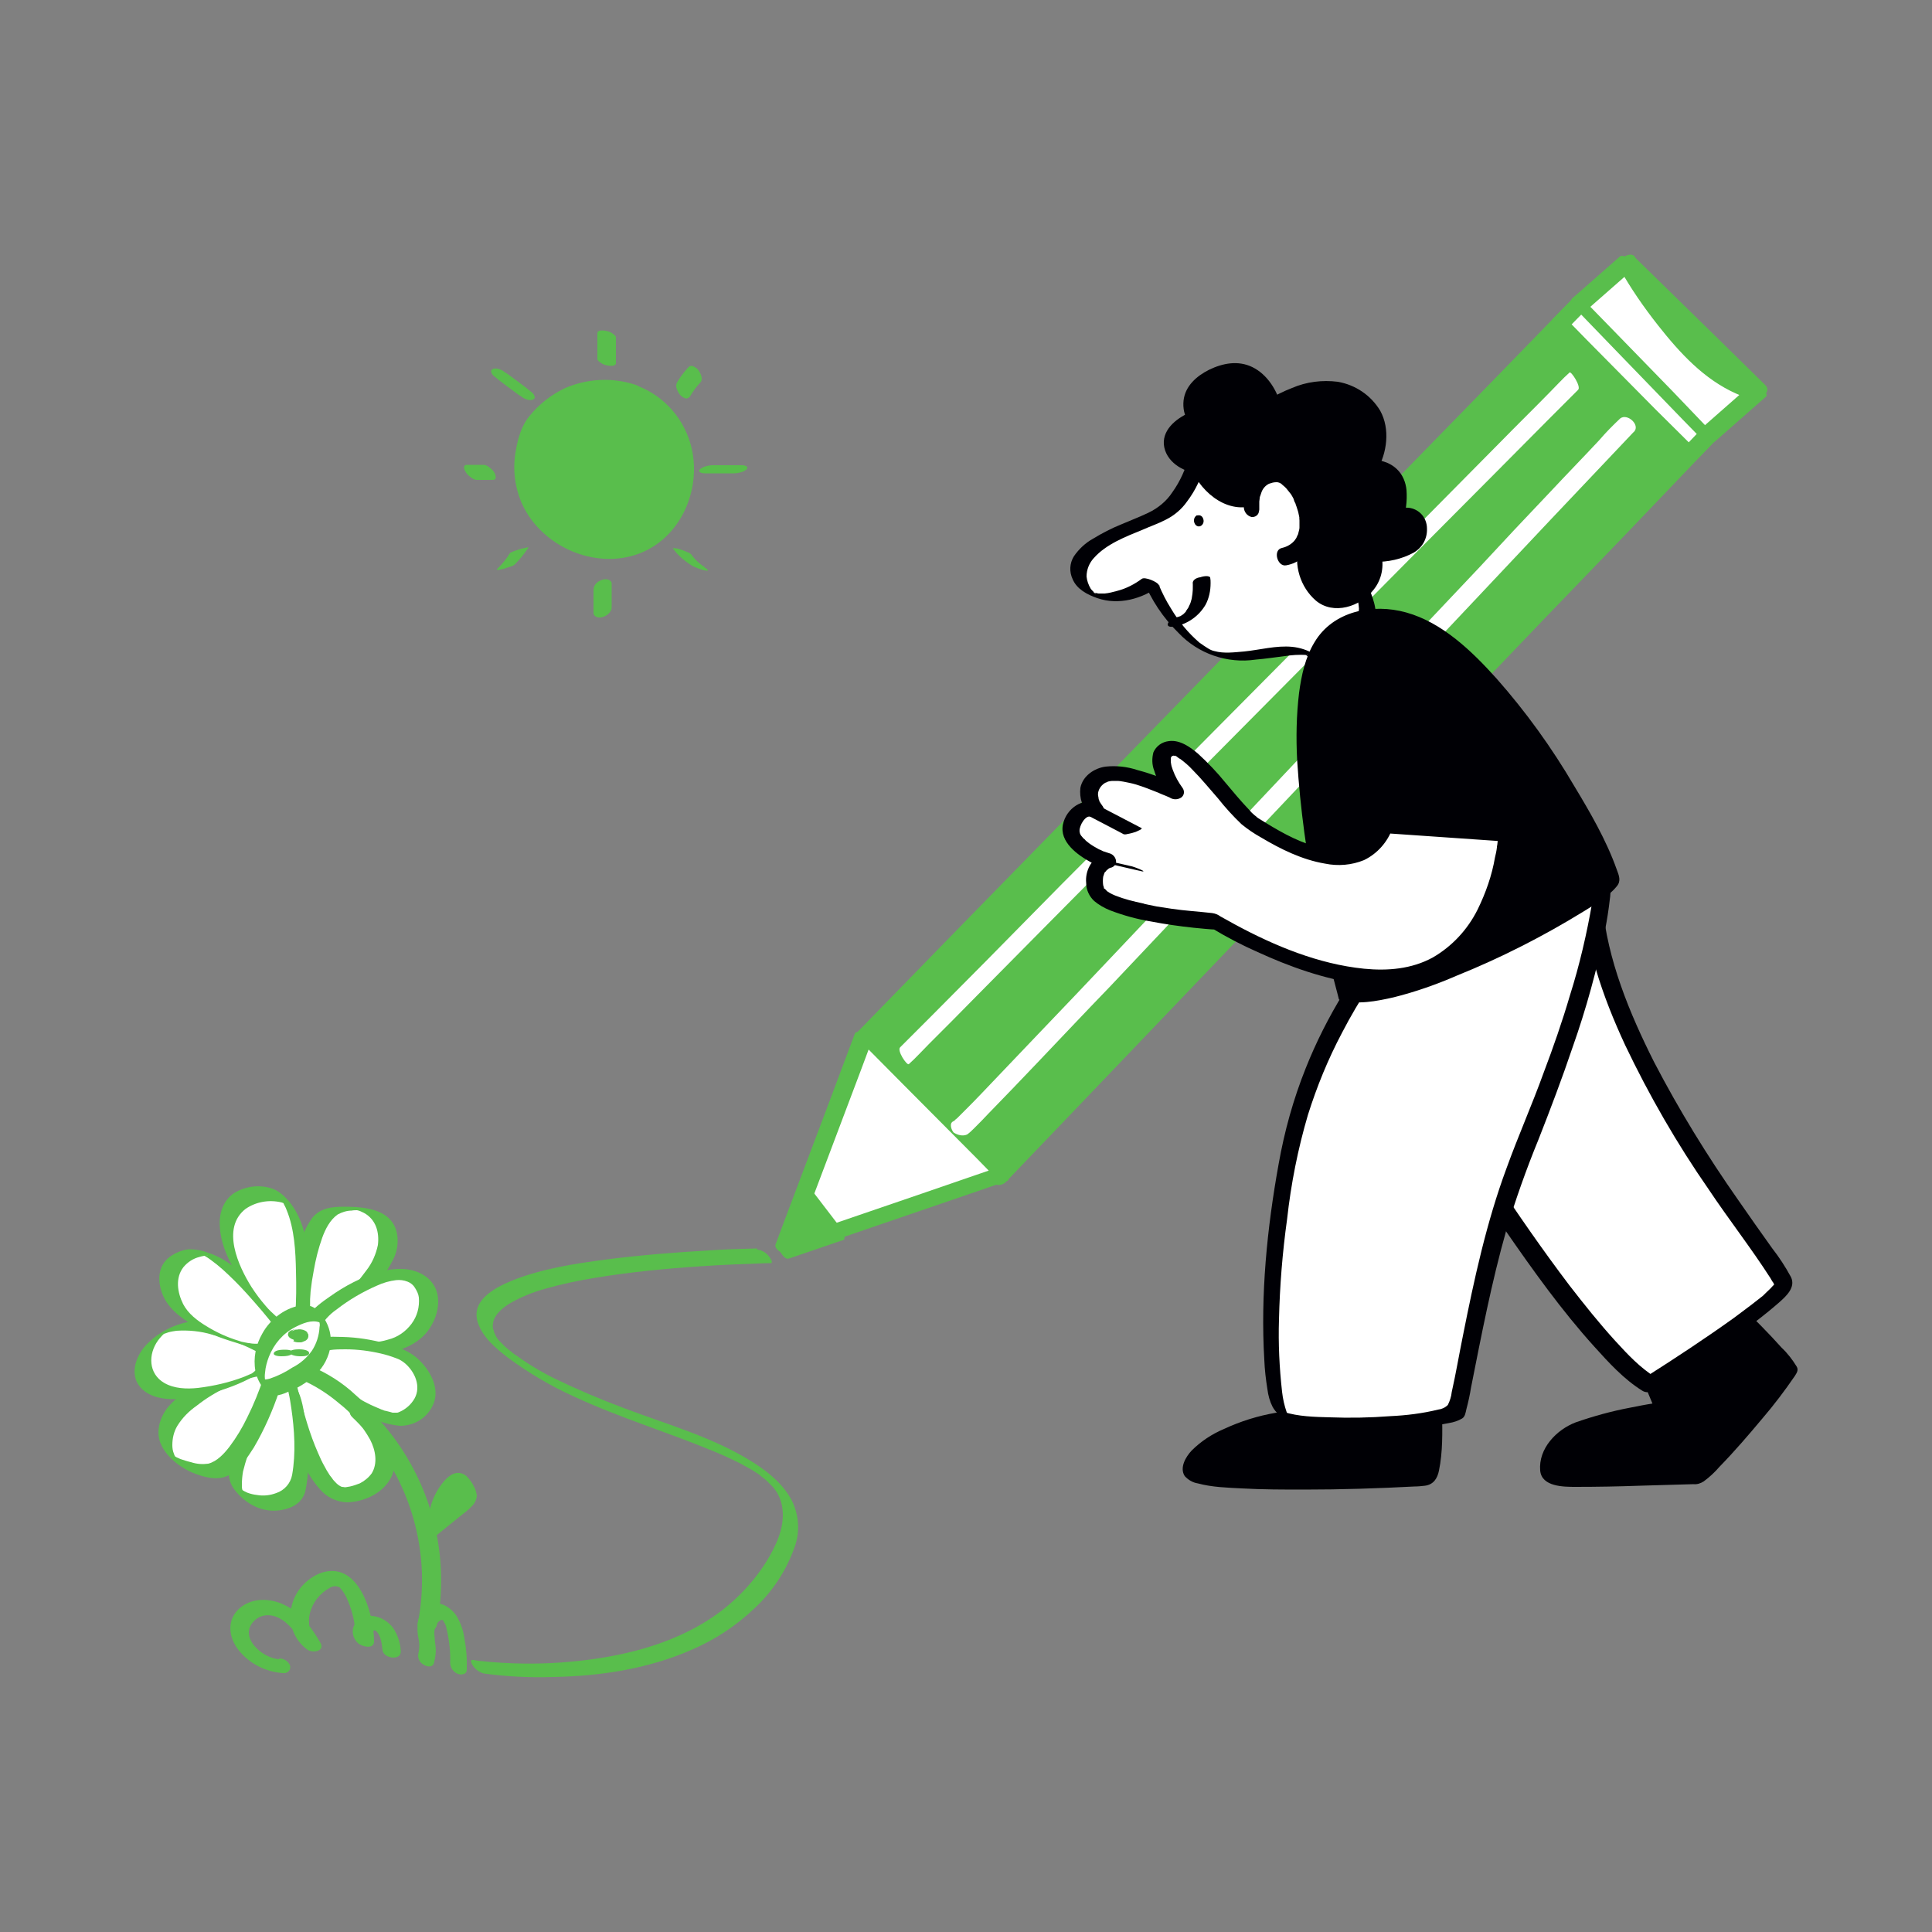 <svg transform="scale(1)" version="1.1" id="U8Sw82r7BZ" xmlns="http://www.w3.org/2000/svg" xmlns:xlink="http://www.w3.org/1999/xlink" x="0px" y="0px" viewBox="0 0 500 500" xml:space="preserve" class="pbimage_pbimage__wrapper__image__0LEis false"><rect x="0" y="0" width="500" height="500" fill="#808080" stroke="none"/><title>Artist</title><style type="text/css"> .st0{fill:#59BE4C;} .st1{fill:#FFFFFF;} .st2{fill:#000005;}
 .st2{fill:#000005;}
 .st1{fill:#FFFFFF;}
 .st0{fill:#59BE4C;}</style><g id="character"><g id="pencil"><polygon class="st0" points="408.9,78.7 223.3,268.9 258.6,304.3 441.8,112.9 		"></polygon><path class="st0" d="M407.2,77.1l-5,5.1l-13.5,13.9l-19.9,20.4l-24.4,25l-26.7,27.4l-26.9,27.6l-25.1,25.7l-21.3,21.8l-15.2,15.6
			c-2.4,2.5-4.8,4.9-7.2,7.4l-0.3,0.3c-0.9,0.8-1,2.1-0.3,3.1c0,0,0.1,0.1,0.1,0.1l11.9,12l19,19.1l4.3,4.4c1,0.9,2.5,0.9,3.5,0
			l4.9-5.1l13.4-14l19.7-20.6l24-25.1l26.3-27.5l26.6-27.9l24.8-25.9L421,138l15-15.7c2.4-2.5,4.8-5,7.1-7.4l0.3-0.3
			c0.9-0.8,1-2.1,0.3-3.1c0,0-0.1-0.1-0.1-0.1l-11.1-11.5l-17.7-18.5l-4.1-4.2c-2-2-5.8,1-3.7,3.2l11.1,11.5l17.8,18.4l4.1,4.2
			l0.1-3.2l-4.9,5.1l-13.4,14L402.2,151l-24,25.1l-26.3,27.5l-26.7,27.8l-24.8,26l-20.9,21.9l-15,15.7c-2.4,2.5-4.9,4.9-7.1,7.5
			c-0.1,0.1-0.2,0.2-0.3,0.3h3.5l-12-12l-19-19.1l-4.4-4.4l-0.1,3.2l5-5.1l13.5-13.9l19.9-20.4l24.4-25l26.7-27.4l26.9-27.6
			l25.1-25.7l21.3-21.8L403,88c2.4-2.5,4.8-4.9,7.2-7.4l0.3-0.3C412.8,78,409.3,75,407.2,77.1z"></path><polygon class="st1" points="421.1,67.9 408.9,78.7 441.8,112.9 455.1,101.3 		"></polygon><path class="st0" d="M419.1,66.5l-12.3,10.8c-0.4,0.3,0.3,1.2,0.5,1.4l11.1,11.5l17.8,18.4l4.1,4.2c0.7,0.7,2.6,2.3,3.6,1.4
			l13.2-11.6c0.5-0.5-0.7-1.6-0.9-1.9l-11.4-11.2l-18.3-17.9l-4.2-4.1c-0.5-0.5-2.1-1.6-2.9-1.2s0.3,1.7,0.7,2l11.4,11.2l18.2,17.9
			l4.2,4.1l-0.9-1.8l-13.2,11.6l3.6,1.4l-11.1-11.5l-17.8-18.4l-4.1-4.2l0.5,1.4l12.3-10.8C424.1,68.6,420.3,65.4,419.1,66.5z"></path><polygon class="st1" points="223.3,268.9 202.8,323.5 258.6,304.3 		"></polygon><path class="st0" d="M221.2,267.6l-6.9,18.4l-11.1,29.4l-2.5,6.7c-0.5,1.4,3,3.1,4.1,2.7l18.9-6.5l30.1-10.3l6.9-2.4
			c0.7-0.2-0.2-1.3-0.5-1.5l-11.9-12l-19-19.1l-4.4-4.4c-0.7-0.7-2.1-1.6-3.1-1.5s-0.4,1.1,0.1,1.6l11.9,12l19,19.1l4.3,4.4
			l-0.5-1.5l-18.9,6.5l-30.1,10.3l-6.9,2.4l4.1,2.7l7-18.5l11.1-29.4l2.5-6.7C226,268.7,221.6,266.5,221.2,267.6z"></path><path class="st1" d="M421.1,68c4.5,7.8,9.8,15,15.9,21.6c9.8,10.5,18.1,11.7,18.1,11.7L421.1,68z"></path><path class="st0" d="M419.1,69.4c2.9,5.2,6.3,10.1,10,14.8c5.6,7.1,11.9,14,20.3,17.7c1.4,0.7,2.9,1.1,4.4,1.4
			c1.8,0.2,4.9-1.9,3-3.7l-11.4-11.2l-18.3-17.9l-4.2-4.1c-0.8-0.8-2.6,0.1-3.2,0.7c-0.8,0.8-1.1,1.9-0.2,2.7l11.4,11.2l18.2,17.9
			l4.2,4.1l3-3.7c-4.3-0.6-8.5-3.4-11.8-6c-4-3.3-7.5-7-10.7-11.1c-2.7-3.3-5.1-6.8-7.4-10.3c-1.1-1.7-2.2-3.5-3.2-5.3
			C422.1,64.6,418,67.3,419.1,69.4z"></path><polygon class="st1" points="404.2,83.5 437.6,117.3 441.8,112.9 408.9,78.7 		"></polygon><path class="st0" d="M402,83.4l11.3,11.4l18,18.2l4.1,4.2c0.6,0.6,1.4,1,2.3,1.1c0.6,0.1,1.7,0.3,2.2-0.1l4.2-4.4
			c0.2-0.2,0.2-0.5,0-0.8c0,0,0,0,0,0L433,101.4L415.1,83l-4.1-4.2c-0.8-0.8-3.5-2-4.5-1l-4.7,4.8c-1,1,3.5,2.8,4.5,1.8l4.7-4.8
			l-4.5-1l11.1,11.5l17.8,18.4l4.1,4.2l0-0.8l-4.2,4.4l4.5,0.9L428.5,106l-18-18.2l-4.1-4.2c-0.9-0.8-2-1.2-3.2-1.2
			C402.7,82.3,401.2,82.6,402,83.4z"></path><polygon class="st0" points="208.6,308 216.9,318.7 202.8,323.5 		"></polygon><path class="st0" d="M208.1,309.1l7.2,9.4l1.1,1.4l-0.8-3.2l-12.3,4.2l-1.8,0.6l2.9,4l5.1-13.6l0.7-1.9c0.4-1-0.4-2.3-1-3
			c-0.3-0.3-1.7-1.7-2-0.8l-5.1,13.6l-0.7,1.9c-0.3,0.9,0.3,2,0.8,2.7s1.2,1.6,2,1.3l12.3-4.2l1.8-0.6c0.4-0.1,0.2-1,0.2-1.3
			c-0.2-0.7-0.5-1.4-1-1.9l-7.2-9.4l-1.1-1.4c-0.3-0.4-1.5-1.6-2-0.8S207.6,308.5,208.1,309.1z"></path></g><path class="st1" d="M235.2,275.4c1.8-1.6,3.4-3.4,5.1-5.1c4.3-4.3,8.5-8.5,12.7-12.8l18.6-18.8c7.5-7.6,15-15.1,22.5-22.7
		l24.6-24.8l24.8-25l23.2-23.4l19.8-19.9l14.3-14.4c2.4-2.4,4.8-4.8,7.2-7.2c0.1-0.1,0.3-0.3,0.4-0.4c0.9-0.8-1.8-4.9-2.2-4.5
		c-1.8,1.6-3.4,3.4-5.1,5.1c-4.2,4.3-8.5,8.5-12.7,12.8c-6.2,6.3-12.4,12.5-18.6,18.8c-7.5,7.6-15,15.1-22.5,22.7l-24.6,24.8
		l-24.8,25L274.6,229l-19.7,20c-4.8,4.8-9.5,9.6-14.3,14.4c-2.4,2.4-4.8,4.8-7.2,7.2c-0.1,0.1-0.3,0.3-0.4,0.4
		C232,271.8,234.7,275.8,235.2,275.4L235.2,275.4z" fill="#FFFFFF"></path><path class="st1" d="M250.3,293.6c0.7-0.5,1.3-1.1,1.9-1.7c1.2-1.2,2.4-2.4,3.6-3.7c4.3-4.4,8.5-8.8,12.7-13.2
		c6.2-6.5,12.3-13,18.5-19.4c7.5-7.9,14.9-15.8,22.4-23.7l24.4-25.8l24.7-26.2l23.1-24.5l19.5-20.7c4.8-5.1,9.6-10.1,14.4-15.2
		c2.4-2.5,4.7-5,7.1-7.5c0.1-0.1,0.2-0.2,0.3-0.3c-0.4,0.4-0.4,0.4-0.2,0.2c2.1-1.7-1.5-5.1-3.4-3.6c-1.9,1.8-3.7,3.6-5.4,5.6
		c-4.2,4.5-8.5,8.9-12.7,13.4c-6.2,6.5-12.3,13-18.4,19.6l-22.4,23.7l-24.4,25.9l-24.7,26.2c-7.7,8.1-15.4,16.3-23.1,24.4
		c-6.5,6.9-13.1,13.8-19.6,20.6c-4.8,5-9.6,10.1-14.4,15.1c-1.5,1.6-3.1,3.2-4.6,4.7c-0.5,0.5-1,1-1.6,1.6s0.4-0.4,0,0l-0.3,0.3
		l-0.5,0.4c-0.1,0.2-0.3,0.3-0.5,0.4c-1.1,0.5-0.5,2.2,0.1,2.9C247.9,293.8,249.2,294.1,250.3,293.6L250.3,293.6z" fill="#FFFFFF"></path><path class="st1" d="M309.9,119c0,0-2.8,11-10.1,14.5s-22.6,8-20.5,15.9s13,5.6,18.6,1.3c0,0,8,19.7,21.8,19.2s18-4.5,22.7,2.9
		c0,0,12.2-8.4,11.5-15.1c-0.3-2.5-7.2-28.9-29-29.2C324.9,128.5,312.9,129,309.9,119z" fill="#FFFFFF"></path><path class="st2" d="M307.7,118.1c-0.9,3.4-2.3,6.5-4.3,9.3c-1.5,2.3-3.7,4.1-6.2,5.3c-2.3,1.1-4.7,2-7,3c-2.5,1-5,2.3-7.3,3.7
		c-2,1.1-3.7,2.7-5,4.6c-1.1,1.8-1.2,4-0.3,5.9c1.1,2.6,3.8,4,6.4,4.9c5.5,1.9,11.6,0.2,16.2-3.2l-4.4-1.6c2.1,5.2,5.2,9.9,9.2,13.8
		c5.1,5.4,12.6,8,20,6.9c2.5-0.2,5-0.6,7.5-0.9c1.9-0.3,3.7-0.4,5.6-0.3c0.1,0,0.6,0,0.2,0.1l0,0c-0.2-0.1-0.3-0.1-0.5-0.2
		c-0.6-0.2,0.1,0.1,0.3,0.2c0.8,0.7,1.5,1.5,2,2.4c0.5,0.6,1.2,1,2,1.2c0.5,0.2,1.8,0.9,2.3,0.5c1.6-1.1,3.2-2.4,4.7-3.7
		c2.6-2.3,5.2-5,6.5-8.3c1.3-3.5-0.5-7.5-1.8-10.7c-2.2-5.6-5.5-10.6-9.7-14.8c-5.6-5.3-12.9-8.4-20.6-8.7c-1.8,0-3.5-0.2-5.2-0.7
		c-0.4-0.1-0.7-0.2-1.1-0.4c-0.6-0.4-1.2-0.8-1.8-1.2c-1.6-1.5-2.7-3.3-3.3-5.4c-0.2-0.7-1.9-1.2-2.6-1.4c-0.2-0.1-2-0.6-1.8-0.1
		c2.2,7,9.8,10.4,16.5,11.1c1.9,0.2,3.7,0.1,5.6,0.4c2.8,0.4,5.5,1.5,7.8,3.3c4.9,3.6,8.4,8.9,10.9,14.3c0.9,2,1.7,4.2,2.4,6.3
		c0.5,1.2,0.7,2.5,0.8,3.8c-0.1,3.7-3.1,7-5.6,9.5c-1.8,1.8-3.7,3.4-5.8,4.8l4.2,1.7c-2.3-3.5-6-5.7-10.1-6.1
		c-4.1-0.4-8.4,0.8-12.4,1.2c-2.5,0.2-5.2,0.6-7.7-0.1c-0.5-0.1-1-0.3-1.5-0.6c-0.8-0.5-1.6-1-2.4-1.6c-2.9-2.5-5.4-5.5-7.4-8.9
		c-1.2-1.9-2.2-3.9-3.1-6c-0.3-0.8-3.6-2.2-4.4-1.6c-1.9,1.4-4,2.5-6.3,3.1c-1.1,0.3-2.2,0.6-3.3,0.7c-0.5,0-1.1,0-1.6,0
		c-0.5-0.1-0.9-0.2-1.4-0.2c0.5-0.3,0.9,0.7,0.4,0.1c-0.3-0.4-0.7-0.7-1-1.1c-0.6-1-1-2.1-1.1-3.2c0-1.8,0.7-3.5,1.9-4.8
		c3.2-3.6,8.2-5.5,12.6-7.3c2-0.9,4.1-1.6,6-2.6c2.2-1.1,4.1-2.7,5.5-4.7c2.2-2.9,3.8-6.3,4.7-9.8
		C312.3,119,307.8,117.6,307.7,118.1z" fill="#000005"></path><path class="st2" d="M355.2,143.4c0,0,11.5,0.1,11.7-6.2s-6.3-3.1-6.3-3.1s4.9-13.9-6.6-13.3c0,0,6.8-11.3-2.6-17.9
		s-22.2,2.5-22.2,2.5s-3-13-13.7-8.6s-6,11.6-6,11.6s-6.9,2.8-6,7.3s6.8,4.9,6.8,4.9s5.3,12.2,14.5,7.9l13.5,13.6
		c-1,4.2,0.3,8.7,3.3,11.8C346.9,159,357.8,151.6,355.2,143.4z" fill="#000005"></path><path class="st2" d="M355.7,145.4c3.5,0.1,7.1-0.7,10.2-2.4c2.2-1.3,3.5-3.6,3.4-6.2c0-2.8-2-5.1-4.8-5.4c-1.8-0.1-3.7,0.2-5.3,1.1
		l3.7,2.6c1-2.7,1.3-5.5,1.1-8.3c-0.2-2-1-4-2.5-5.4c-2.1-2-5-2.6-7.9-2.5l2.7,2.9c2.7-4.5,3.5-10.8,0.9-15.5c-2.4-4-6.4-6.7-11-7.5
		c-4-0.5-8.1,0-11.8,1.6c-2.3,0.9-4.6,2-6.6,3.4l3.8,1.5c-1-4.2-3.6-8.4-7.5-10.3c-3.7-1.8-7.7-1-11.2,0.7c-3.2,1.6-6.2,4.2-6.6,8
		c-0.2,1.9,0.2,3.8,1.2,5.4l1-2.6c-3.5,1.4-7.6,4.3-7.3,8.5c0.4,4.4,4.9,7.2,9,7.5l-2-1.3c2.9,6.7,10.2,12.5,17.7,9.1l-2.8-0.8
		l13.5,13.6l-0.5-2c-1.3,5.2,0.4,10.8,4.4,14.3c4.6,3.9,11.6,1.6,15-2.8c2.1-2.6,2.8-6.2,1.9-9.4c-0.4-1.2-1.5-1.9-2.8-1.9
		c-1,0-1.8,0.8-1.8,1.8c0,0.1,0,0.2,0,0.4c1.2,4-1.4,8.1-5.2,9.5c-0.8,0.3-1.6,0.5-2.5,0.4c-0.6-0.1-1.2-0.3-1.7-0.6
		c-1.8-1.6-2.9-3.8-3.1-6.2c-0.1-0.8-0.1-1.6,0-2.4c0-0.3,0.1-0.7,0.1-1s0.1-0.6,0-0.1c0.3-1.3-0.3-2-1.1-2.8l-7-7l-5.8-5.8
		c-0.7-0.8-1.8-1.1-2.8-0.8c-0.9,0.4-1.8,0.7-2.8,0.8c-0.7,0-1.4,0-2-0.2c-0.7-0.2-1.3-0.5-1.8-1c-0.6-0.4-1.2-0.9-1.6-1.4
		c-0.5-0.6-1-1.1-1.4-1.8c0.2,0.3-0.3-0.4-0.4-0.6s-0.3-0.5-0.5-0.8c-0.3-0.5-0.6-1.1-0.9-1.7c-0.4-0.7-1.2-1.2-2-1.3
		c-0.3,0-0.6-0.1-0.9-0.1c-0.3,0-0.6-0.1-0.8-0.2c0.5,0.1-0.4-0.2-0.6-0.2c-0.6-0.2-1.2-0.5-1.6-1c-0.5-0.5-0.7-1.2-0.8-1.9
		c0-1.4,1.3-2.7,2.4-3.5c0.6-0.4,1.2-0.8,1.9-1.1c0.2-0.1,0.8-0.4,0.2-0.1l0.3-0.1c0.9-0.3,1.4-1.2,1.2-2.2c0-0.1-0.1-0.3-0.2-0.4
		c-0.2-0.3-0.3-0.6-0.4-0.9c-0.2-0.4,0.1,0.4,0,0c0-0.2-0.1-0.3-0.2-0.5s-0.1-0.4-0.1-0.6s0-0.2,0-0.3c-0.1-0.5,0,0.2,0,0
		c-0.1-1,0.1-1.9,0.6-2.8c0.7-1.1,1.7-2.1,2.8-2.8c1.5-1,3.1-1.7,4.9-2c0.5-0.1,1-0.1,1.5,0c0.5,0,1,0.1,1.5,0.4l0.4,0.2
		c0.3,0.2-0.3-0.2,0,0s0.5,0.3,0.7,0.5s0.6,0.5,0.3,0.2c0.3,0.2,0.5,0.5,0.7,0.7c0.6,0.7,1.1,1.4,1.5,2.3c0.2,0.5,0.4,0.9,0.6,1.4
		s-0.1-0.2,0.1,0.3c0,0.2,0.1,0.3,0.2,0.5c0.1,0.4,0.2,0.8,0.3,1.2c0.4,1.4,1.9,2.2,3.3,1.7c0.2-0.1,0.3-0.1,0.5-0.2
		c3.9-2.8,8.5-4.4,13.4-4.6c3.4,0,6.6,1.6,8.6,4.4c1.4,2.4,1.8,5.3,1,8.1c-0.4,1.7-1,3.4-1.9,4.9c-0.9,1.6,1.5,3,2.7,2.9
		c0.9-0.1,1.8,0,2.7,0.3c0.2,0.1,0.4,0.2,0.6,0.3c-0.5-0.3,0,0,0.1,0.1s0.4,0.4,0.1,0.1c0.1,0.1,0.2,0.3,0.4,0.4
		c0.3,0.3-0.1-0.3,0.1,0.2l0.3,0.5c0.2,0.4,0-0.1,0.1,0.2c0,0.2,0.1,0.3,0.2,0.5c0.2,0.7,0.3,1.3,0.3,2c0,0.8,0,1.5-0.1,2.3l-0.1,1
		l-0.2,0.8c0.1-0.3,0,0.1,0,0.2l-0.1,0.4c0,0.2-0.1,0.4-0.2,0.6s-0.1,0.4-0.2,0.6c-0.8,2.2,2.1,3.4,3.7,2.6c-0.9,0.4-0.3,0.1,0,0
		s0.6-0.2,0.9-0.3c0.2-0.1,0.4-0.1,0.6-0.1c-0.6,0.1,0.2,0,0.3,0s0.7,0,0.4,0s0.3,0.1,0.4,0.1c-0.3,0-0.3-0.2-0.2-0.1
		c-0.2-0.2-0.2-0.2,0,0c-0.1-0.2-0.1-0.2,0,0c0.1,0.4,0.2,0.8,0.2,1.2c0.1,0.9-0.3,1.8-1,2.4c-1.1,1.1-3.7,1.9-5.2,2.1
		c-1.2,0.2-2.5,0.3-3.7,0.3c-1,0-1.8,0.8-1.8,1.8c0,0.1,0,0.3,0,0.4C353.2,145,354.5,145.6,355.7,145.4z" fill="#000005"></path><path class="st1" d="M323.9,131.4c0,0-0.7-9.1,6-9s14.1,19.2,2.8,21.4" fill="#FFFFFF"></path><path class="st2" d="M325.9,131.8c0-0.5,0-1.1,0-1.6c0-0.7,0,0.2,0-0.4l0.1-0.8c0-0.3,0.1-0.6,0.2-0.8c0-0.1,0.1-0.2,0.1-0.3
		l0.1-0.3c-0.1,0.2-0.1,0.2,0,0c0.3-1,1-1.9,2-2.4c0.6-0.2,1.2-0.4,1.8-0.4c0.8,0-0.3-0.1,0.1,0h0.3l0.4,0.1c-0.5-0.1-0.1,0,0,0
		s0.4,0.2,0.6,0.3c0.5,0.2-0.4-0.3,0,0l0.2,0.2c0.2,0.2,0.5,0.4,0.7,0.6s0.4,0.4,0,0c0.1,0.1,0.2,0.2,0.4,0.4c0.4,0.5,0.8,1,1.2,1.5
		c0.1,0.1,0.3,0.5,0,0l0.3,0.5c0.2,0.3,0.4,0.7,0.5,1.1s0.3,0.6,0.4,0.9l0.1,0.4c0.3,0.6-0.1-0.5,0.1,0.2s0.5,1.4,0.6,2.1
		c0.1,0.3,0.1,0.6,0.2,1c-0.1-0.5,0,0.5,0,0.6c0,0.3,0,0.6,0,1s0,0.4,0,0.6s0,0.7,0,0.2c0,0.4-0.1,0.7-0.2,1.1
		c0,0.1-0.1,0.3-0.1,0.4s-0.2,0.7-0.1,0.3c-0.1,0.3-0.3,0.6-0.4,0.9l-0.2,0.3l-0.2,0.3c0.1-0.2,0.1-0.2,0,0c-0.8,1-2,1.7-3.3,2
		c-2.5,0.5-1.2,5,1.1,4.5c3.5-0.6,6.3-3.3,7-6.8c0.8-3.5,0-7.3-1.4-10.6c-1.3-3-3.3-6.1-6.2-7.7c-3.1-1.7-7-0.7-8.9,2.3
		c-1.3,2.4-1.8,5-1.5,7.7c0,1.2,0.8,2.3,2,2.6c0.9,0.1,1.8-0.5,1.9-1.4C325.9,132,325.9,131.9,325.9,131.8L325.9,131.8z" fill="#000005"></path><path class="st2" d="M308.7,151.1C308.7,151.4,308.7,150.9,308.7,151.1c0,0.1,0,0.4,0,0.6c0,0.7,0,1.3-0.1,2
		c-0.1,0.4-0.1,0.9-0.2,1.3c-0.1,0.2-0.1,0.4-0.2,0.7l-0.1,0.3c0,0.1-0.2,0.4-0.1,0.3s-0.1,0.1-0.1,0.2c-0.1,0.1-0.1,0.2-0.2,0.4
		c-0.1,0.2-0.2,0.5-0.4,0.7c-0.1,0.2-0.3,0.4-0.4,0.6s0.1-0.1,0.1-0.1s-0.1,0.1-0.1,0.2l-0.3,0.3c-0.1,0.1-0.2,0.2-0.3,0.3
		c-0.3,0.3,0.3-0.2,0,0l-0.4,0.3l-0.2,0.1c0,0,0.5-0.3,0.2-0.1s-0.3,0.2-0.5,0.3c-0.4,0.2,0.5-0.2,0,0c-0.2,0-0.3,0.1-0.5,0.2
		c0.5-0.2,0.4-0.1,0.2-0.1l-0.4,0.1c-0.6,0.1-1.2,0.4-1.7,0.8c-0.3,0.2-0.7,0.6-0.8,1c-0.1,1,1.5,0.7,2,0.6c3.3-0.7,6.1-2.7,7.8-5.6
		c0.9-1.7,1.3-3.6,1.3-5.6c0-0.5,0-0.9-0.1-1.4c0-0.3-0.7-0.4-0.9-0.4c-0.6,0-1.1,0.1-1.7,0.3C309.7,149.5,308.5,150.1,308.7,151.1
		L308.7,151.1z" fill="#000005"></path><path class="st2" d="M309.7,133.4c-0.7,0.4-0.9,1.4-0.5,2.1c0,0.1,0.1,0.1,0.1,0.2c1,1.3,2.6,0,2.1-1.4c-0.2-0.7-0.8-1.1-1.5-0.9
		C309.8,133.3,309.8,133.3,309.7,133.4z" fill="#000005"></path><path class="st2" d="M370.2,365.1c0,0,0.4,17.2-1.7,17.6s-59,2.9-60.3-1.7s12.5-12.6,27.2-13.4S370.2,365.1,370.2,365.1z" fill="#000005"></path><path class="st2" d="M367.8,365.2c0.1,3.8,0.1,7.7-0.2,11.5c0,0.6-0.1,1.2-0.1,1.7c0,0.3-0.1,0.6-0.1,0.9c0,0.1,0,0.3,0,0.4
		c-0.1,0.4,0-0.1,0,0.1c-0.1,0.4-0.1,0.8-0.3,1.2c0,0.2-0.1,0.3-0.2,0.5c0,0,0.3-0.5,0.1-0.2s-0.2,0.1,0,0s1.1-0.8,1.5-0.8
		c-0.1,0-0.2,0-0.3,0l-1.2,0.1c-8.3,0.6-16.6,0.7-24.9,0.9c-5.4,0.1-10.7,0.1-16,0c-1.2,0-2.4-0.1-3.5-0.1l-1.6-0.1
		c-0.5,0-0.1,0,0,0h-0.4l-0.9-0.1c-1.9-0.1-3.7-0.3-5.6-0.5c-0.7-0.1-1.4-0.2-2.1-0.4c-0.3-0.1-0.6-0.2-0.9-0.2s0.6,0.2,0.2,0
		l-0.4-0.1c-0.2-0.1-0.3-0.2-0.5-0.2c0,0,0.5,0.4,0.2,0.1s-0.2-0.3,0.2,0.2c-0.3-0.5,0.3,0.6,0.1,0.1c0.2,0.4-0.1,0.1,0-0.1
		s0-0.2,0,0.1c0-0.2,0.1-0.3,0.1-0.5c0.1-0.3-0.2,0.3,0.1-0.2c0.1-0.2,0.3-0.4,0.4-0.6c0.3-0.4,0,0,0.2-0.3s0.5-0.5,0.8-0.8
		c1-1,2.2-1.8,3.5-2.5c3.4-1.9,7-3.3,10.7-4.3c4.2-1,8.5-1.5,12.8-1.6c4.1-0.3,8.3-0.5,12.4-0.9c5.9-0.4,11.7-0.9,17.6-1.4l1-0.1
		c1.3,0,2.4-1.1,2.5-2.4c-0.1-1.2-1.1-2.1-2.3-2c0,0-0.1,0-0.1,0c-4.7,0.4-9.4,0.8-14.1,1.1c-4.3,0.3-8.7,0.6-13,0.9
		c-4.4,0.1-8.8,0.4-13.2,1c-4.7,0.8-9.2,2.2-13.5,4.2c-3.1,1.3-6,3.2-8.4,5.6c-1.5,1.6-3.2,4.4-1.8,6.6c0.9,1,2.1,1.7,3.4,1.9
		c3.7,1,7.6,1.1,11.4,1.3c5.4,0.3,10.8,0.3,16.2,0.3c9.5,0,19-0.3,28.5-0.8c0.9,0,1.8-0.1,2.7-0.2c2.2-0.3,3.2-1.9,3.6-3.9
		c1-4.8,0.9-10,0.8-14.9c0-0.4,0-0.8,0-1.2C372.6,362,367.7,362.5,367.8,365.2z" fill="#000005"></path><path class="st2" d="M448.1,336.6c0,0,15.1,14.6,15.1,16.8s-22.6,29.3-25.5,29.3s-34.3,1.3-36,0.4s-1.3-10.9,9.2-14.2
		c6.3-2,12.7-3.6,19.3-4.6l-5.5-13L448.1,336.6z" fill="#000005"></path><path class="st2" d="M446.3,336.3c2.6,2.5,5.2,5.1,7.7,7.8c1.8,1.9,3.6,3.8,5.2,5.8c0.5,0.6,1,1.3,1.5,2c0.1,0.2,0.2,0.4,0.2,0.7
		c-0.5,1.1-1.2,2.2-2,3.1c-1.3,1.8-2.6,3.5-4,5.3c-3.4,4.3-7,8.5-10.7,12.6c-1.6,1.7-3.2,3.5-4.9,5.1c-1,1-2,1.9-3.2,2.7
		c-0.1,0-0.5,0.2-0.3,0.2s-0.3,0-0.4,0l-1.8,0l-6.2,0.2c-5.6,0.2-11.2,0.3-16.8,0.4c-2.3,0-4.6,0.1-7,0c-0.8,0-1.6,0-2.4-0.1h-0.4
		c-0.4,0,0.3,0,0,0c-0.1,0-0.2,0-0.3,0c0,0-0.1,0-0.1,0c0.2,0.1,3.1,1.4,3,1.6c0-0.1,0,0.1,0-0.1c0-0.1-0.1-0.3-0.1-0.4
		c-0.1-0.4-0.1-0.7-0.1-1.1c0-1,0.1-1.9,0.4-2.8c0.8-2.7,2.5-5.1,4.8-6.7c3.5-2.5,8.2-3.4,12.4-4.5c3.3-0.8,6.6-1.6,10-2.1
		c0.5-0.1,1-0.2,1.5-0.2c0.1,0,0.2-0.2,0.2-0.3c0,0,0,0,0,0l-5.4-13l-0.2,0.3l20.5-12.8l2.9-1.8c0.7-0.5-3.1-3.1-4.2-2.5l-20.6,12.8
		l-2.9,1.8c-0.1,0-0.2,0.2-0.2,0.3c0,0,0,0,0,0l5.4,13l0.1-0.4c-2,0.3-4,0.7-6,1.1c-4.8,0.9-9.5,2.2-14.1,3.8
		c-5,1.9-9.7,6.8-9.2,12.5c0.4,4.2,6.1,4.2,9.2,4.2c5.5,0,11.1-0.1,16.6-0.3c4.6-0.1,9.2-0.3,13.9-0.4c0.9,0.1,1.8-0.2,2.6-0.7
		c1.5-1.1,2.9-2.4,4.1-3.8c3.9-4,7.5-8.2,11.1-12.5c3-3.5,5.8-7.2,8.4-11c0.5-0.8,1-1.5,0.5-2.4c-1.1-1.8-2.4-3.5-3.9-4.9
		c-3.4-3.8-7-7.4-10.6-10.9l-0.7-0.7c-0.9-0.8-2-1.3-3.2-1.5C445.8,335.2,445.6,335.6,446.3,336.3z" fill="#000005"></path><path class="st1" d="M380.3,300c0,0,30.3,48.2,46.3,58.2c0,0,34.8-21.9,34.8-25.9s-49-60-49.5-102.8L379.8,302" fill="#FFFFFF"></path><path class="st2" d="M378.3,301.4c3.6,5.7,7.4,11.4,11.2,16.9c7.2,10.4,14.6,20.8,23.1,30.2c3.7,4.1,7.6,8.4,12.4,11.4
		c0.9,0.6,2.1,0.5,3-0.1c6.8-4.3,13.5-8.7,20.1-13.3c4.3-2.9,8.4-6,12.3-9.4c1.8-1.6,4.4-3.9,3.1-6.6c-1.4-2.6-3.1-5.2-4.9-7.5
		c-3-4.2-5.9-8.3-8.8-12.5c-8-11.4-15.3-23.3-21.7-35.6c-6.4-12.7-12.1-26.5-13.4-40.8c-0.1-1.6-0.2-3.3-0.3-4.9
		c0-2.4-3.8-2.3-4.6-0.5l-10.9,24.5l-17.3,39l-3.9,8.9c-1.3,2.9,3.2,4.1,4.4,1.6l10.9-24.5l17.3-39.1l3.9-8.9l-4.6-0.5
		c0.2,14.2,5.1,28.1,11,40.8c6.2,13,13.4,25.5,21.6,37.3c5.2,7.8,11,15.2,16,23l0.4,0.7l0.2,0.3c0.3,0.4-0.1-0.2,0-0.1
		c0.1,0.3,0.3,0.6,0.5,0.9c0.2,0.4-0.1-0.5,0-0.2s0.1-0.6,0-0.3s0.3-0.4,0.1-0.2s-0.5,0.8-0.2,0.4s-0.1,0.1-0.1,0.2l-0.4,0.4
		c-0.5,0.6-1.1,1.1-1.7,1.7l-0.5,0.5c-0.5,0.4,0.1-0.1-0.2,0.2l-1.4,1.1c-2,1.6-4.1,3.1-6.2,4.7c-7.4,5.3-15,10.3-22.7,15.2
		l-0.5,0.3l3-0.1c-4.1-2.6-7.1-5.8-10.4-9.4c-4.2-4.6-8.1-9.5-11.9-14.4c-6.9-9.1-13.4-18.5-19.7-28c-1.3-2-2.6-4-3.9-6
		C381,296.4,376.8,299,378.3,301.4L378.3,301.4z" fill="#000005"></path><path class="st1" d="M362.4,240.8c0,0-22.1,24.5-28.6,57.3s-5.6,63.3-2.1,67.8s43.5,2.9,45.1-0.7c2.1-4.9,6.6-40.4,16.9-65.7
		c22.2-54.2,21-71.7,21-71.7L362.4,240.8z" fill="#FFFFFF"></path><path class="st2" d="M360.4,239.4c-4.8,5.5-9,11.4-12.7,17.6c-3.8,6.2-7.1,12.7-9.8,19.5c-3.2,8-5.5,16.3-7,24.8
		c-3,16.6-4.7,33.8-3.7,50.6c0.1,2.6,0.4,5.1,0.8,7.6c0.2,1.6,0.6,3.1,1.3,4.5c1.7,3.3,6.1,4.6,9.5,5.1c4.8,0.7,9.6,1,14.4,0.9
		c5.2,0,10.5-0.3,15.7-0.8c2-0.2,4-0.5,6-0.9c1.3-0.2,2.5-0.6,3.5-1.2c0.8-0.5,0.9-1.6,1.1-2.4c0.5-1.9,0.9-3.7,1.2-5.6
		c2.7-13.6,5.3-27.2,9.1-40.6c2.4-8,5.2-15.9,8.4-23.7c3.1-7.9,6.1-15.8,8.8-23.8c3.5-9.9,6.3-20.1,8.4-30.4
		c0.5-2.5,0.9-5.1,1.2-7.7c0.2-1.2,0.2-2.4,0.2-3.6c0-0.1,0-0.3,0-0.4c0-0.6-1.4-1.4-1.8-1.7s-1.6-1.2-2.2-1.1l-17.7,4.4l-28.2,7
		l-6.4,1.6c-0.6,0.2,1,1.4,1.1,1.5c0.5,0.4,2,1.6,2.7,1.4l17.7-4.4l28.2-7l6.5-1.6l-4-2.7c0,0.5,0,1.1,0,1.6
		c-0.1,1.8-0.3,3.6-0.6,5.4c-1.4,8.2-3.3,16.4-5.8,24.3c-2,6.8-4.3,13.4-6.8,20c-3,8.3-6.6,16.4-9.6,24.7
		c-5.2,14-8.4,28.8-11.3,43.4c-1,4.9-1.8,9.7-2.9,14.6c-0.1,1.1-0.5,2.3-1,3.3c-0.7,0.7-1.6,1.1-2.5,1.2c-4.1,1-8.2,1.5-12.4,1.7
		c-5.2,0.4-10.5,0.5-15.7,0.3c-3.9-0.1-8.1-0.2-11.9-1.4c-0.4-0.1,0,0-0.2-0.1s-0.2-0.1-0.4-0.1s0.2,0.1,0.2,0.1l0.3,0.1
		c0.5,0.3,0.9,0.7,1.4,1.1c0.2,0.2,0,0-0.1-0.1c-0.1-0.3-0.3-0.6-0.4-0.9c-0.6-1.7-1-3.5-1.2-5.3c-0.7-6.2-1-12.5-0.8-18.7
		c0.2-8.7,0.9-17.4,2.1-26c1-9.1,2.8-18.2,5.4-27c2.3-7.3,5.2-14.4,8.8-21.2c4.5-8.7,9.9-16.8,16.1-24.3c0.3-0.4,0.6-0.7,1-1.1
		S361,238.7,360.4,239.4z" fill="#000005"></path><path class="st2" d="M349,258.2c0,0-21.6-77.7-4-95.2c27.1-26.7,72.8,59.3,71.7,64.9S361.3,261.9,349,258.2z" fill="#000005"></path><path class="st2" d="M351.5,258.1c-1.5-5.2-2.7-10.5-3.9-15.8c-2.6-11.4-4.6-22.8-5.9-34.4c-1.2-11.1-2.2-23,0.5-34
		c0.9-3.9,2.4-7.9,5.3-10.8c1.4-1.4,3.1-2.6,4.9-3.5c0.8-0.4,1.6-0.7,2.4-0.9l0.6-0.1c-0.4,0.1,0.1,0,0.3,0c0.6-0.1-0.2,0,0.2,0
		c0.1,0,0.2,0,0.3,0c0.5,0.1-0.5-0.1,0,0c0.3,0.1,0.7,0,0.1,0h0.6c0.5,0-0.4,0,0,0h0.3c0.1,0,0.8,0.1,0.4,0c0.9,0.1,1.8,0.3,2.6,0.6
		c1.9,0.6,3.8,1.4,5.6,2.4c4.2,2.4,8,5.3,11.4,8.7c8,7.7,14.8,16.7,20.9,26c5.2,7.7,9.7,15.9,13.6,24.3c1.1,2.1,2,4.4,2.5,6.7
		c0.3,1.8-1.6,3-2.9,4.1c-3.6,2.7-7.4,5-11.3,7.1c-5.2,3-10.6,5.8-16.1,8.4s-11.3,5.1-17.1,7.3c-4.4,1.7-9,3-13.7,3.8
		c0.8-0.1-1.2,0.1-0.7,0.1s-0.3,0-0.4,0c-0.4,0,0.6,0,0,0c-0.3,0-0.5,0,0,0c-0.2,0-0.3,0-0.5,0c0.6,0.1,0,0-0.1,0
		c-0.4-0.1,0.2,0.1-0.2,0c-1.1-0.3-2.3-0.3-3.4-0.1c-0.3,0-1.9,0.5-0.9,0.8c4.4,1.3,9.4,0.3,13.8-0.7c5.6-1.4,11-3.3,16.3-5.6
		c11.4-4.6,22.4-10.2,32.8-16.6c2.9-1.8,6.4-3.8,8.6-6.5c1.2-1.4,0.6-2.8,0-4.4c-2.7-7.6-6.9-14.8-11-21.6
		c-5.8-9.9-12.5-19.2-20.1-27.8c-6.3-7-14-14.5-23.4-17.1c-8.6-2.4-18.9-0.4-23.7,7.7c-2.4,3.9-3.4,8.6-4,13.1
		c-0.7,5.8-0.8,11.6-0.5,17.4c0.8,12.6,2.5,25.2,5.1,37.5c1.5,7.8,3.3,15.5,5.4,23.2l0.3,1.2C346.8,259.3,351.6,258.6,351.5,258.1z" fill="#000005"></path><path class="st1" d="M390.2,216.1c0,0-1,28-22,35.3c-21,7.3-54.2-13-54.2-13s-29.2-1.9-30.8-8.2s3-7.3,3-7.3s-11.1-3.9-9.3-9.4
		s6.1-3.9,6.1-3.9s-4.4-4.8,0.6-8.4s19.6,3.9,19.6,3.9s-6.8-9.6-1.4-11.2s16.8,16.4,21.8,19.6s27,17.6,33.7,0.4L390.2,216.1z" fill="#FFFFFF"></path><path class="st2" d="M387.7,215.9c0,0.6-0.1,1.2-0.1,1.8c0,0.3-0.1,0.6-0.1,0.9l-0.1,0.5c0,0.4,0-0.3,0,0.2
		c-0.1,0.9-0.3,1.8-0.5,2.6c-0.8,4.7-2.4,9.2-4.5,13.5c-2.6,5.2-6.6,9.5-11.6,12.4c-5.5,3-11.7,3.5-17.8,2.9
		c-11.8-1.2-23.1-5.9-33.3-11.4c-1.3-0.7-2.5-1.4-3.8-2.1c-0.7-0.5-1.4-0.8-2.2-0.9c-3.5-0.4-7-0.6-10.4-1.1
		c-1.3-0.2-2.6-0.4-3.9-0.6l-2-0.4l-0.9-0.2c-0.1,0-0.6-0.1-0.3-0.1l-0.4-0.1c-2.4-0.5-4.8-1.1-7.1-2l-0.7-0.3c0.5,0.2,0,0-0.2-0.1
		c-0.4-0.2-0.8-0.4-1.2-0.7c-0.2-0.1-0.5-0.4-0.1-0.1l-0.4-0.4c-0.1-0.1-0.4-0.4-0.2-0.1s-0.1-0.2-0.2-0.2s0.1,0.4,0,0
		c0-0.3-0.1-0.5-0.2-0.8c-0.1-0.7-0.1-1.5,0-2.2c0.1-0.3,0.2-0.6,0.3-0.9c0.1-0.3,0-0.1,0.3-0.4c0.1-0.1,0.4-0.5,0.3-0.4
		c0.2-0.1,0.3-0.2,0.4-0.3c0.2-0.2,0.5-0.3,0.1-0.1l0.4-0.2l0.4-0.1c0.8-0.3,1.3-1.1,1.1-1.9c-0.2-0.9-0.9-1.6-1.8-1.8
		c-0.3-0.1-0.6-0.2-0.9-0.3s-0.8-0.4-0.1,0l-0.5-0.2c-0.4-0.2-0.8-0.4-1.1-0.5c-0.9-0.5-1.8-1-2.6-1.6c0.3,0.2-0.4-0.3-0.5-0.4
		s-0.4-0.3-0.5-0.5c-0.3-0.2-0.6-0.5-0.8-0.8c-0.5-0.5-0.7-1.2-0.6-1.9c0.2-1,0.7-2,1.4-2.7c0.3-0.3,0.6-0.5,1-0.6
		c-0.5,0.2,0,0,0.2,0h0.4c-0.3,0-0.4,0-0.2,0c0.4,0,1.1,0.3,0.3,0c0.1,0,0.2,0,0.3,0.1c2.2,0.8,3.9-1.4,2.3-3.1
		c0.3,0.3,0.4,0.5,0.1,0.1s-0.4-0.6-0.6-0.9s0,0,0,0c-0.1-0.1-0.1-0.2-0.1-0.3c-0.1-0.2-0.2-0.4-0.2-0.7c-0.1-0.4-0.2-0.9-0.1-1.4
		c0.2-1.1,1-2.1,2-2.6c-0.4,0.2,0.9-0.3,0.4-0.2c0.5-0.1,0.9-0.2,1.4-0.2c0.3,0,0,0,0,0h0.4h0.7c0.6,0,1.1,0.1,1.7,0.2
		c1,0.2,2.1,0.4,3.1,0.7c2,0.6,4,1.4,6,2.2c0.4,0.2-0.3-0.1,0.2,0.1l0.7,0.3l1,0.4l0.9,0.4c0.9,0.6,2.1,0.6,3,0
		c0.8-0.6,0.9-1.6,0.4-2.4c-1.1-1.5-2-3.1-2.6-4.8c-0.1-0.3-0.2-0.6-0.3-0.9c0-0.1-0.2-0.8-0.1-0.6c-0.1-0.3-0.1-0.6-0.1-0.9
		c0-0.2,0-0.3,0-0.5c0,0.3,0,0,0-0.1c0-0.1,0.1-0.3,0.2-0.4c-0.1,0.1-0.2,0.3,0,0c0,0,0.2-0.3,0,0c0.1-0.1,0.2-0.2,0.3-0.2
		c-0.3,0.1,0,0,0.1,0c0.4-0.3-0.1,0,0,0c0.4,0-0.5-0.2,0.2,0c-0.1,0-0.5-0.2,0.1,0l0.4,0.1c-0.1,0-0.5-0.3-0.1-0.1
		c0.2,0.1,0.4,0.2,0.6,0.4s0.9,0.6,0.5,0.3c1.2,0.9,2.3,1.8,3.3,2.9c2.3,2.3,4.4,4.9,6.6,7.4c1.9,2.4,3.9,4.6,6.1,6.7
		c1.6,1.3,3.2,2.4,5,3.4c5.2,3.1,10.7,5.8,16.6,6.8c3.4,0.7,6.9,0.4,10.1-0.9c3.5-1.7,6.1-4.7,7.4-8.3l-2.3,1.3l28.9,2l4.1,0.3
		c1.1,0.1,2.4-0.5,2.4-1.8c-0.2-1.3-1.3-2.2-2.5-2.2l-28.9-2l-4.1-0.3c-1-0.1-1.9,0.4-2.3,1.3c-1.1,2.9-3.1,5.3-5.7,6.3
		c-1.1,0.4-2.4,0.7-3.6,0.7c-0.3,0-1.3,0-1.9-0.1c-0.4,0-0.7-0.1-1.1-0.1l-0.6-0.1c-0.4-0.1,0,0-0.2,0c-5.6-1.2-10.2-3.7-15.1-6.7
		c-0.7-0.4-1.4-0.9-2.1-1.3c0.6,0.4,0,0-0.1-0.1s-0.4-0.4-0.6-0.5c-0.5-0.4-1-0.9-1.4-1.4c-2.2-2.3-4.1-4.6-6.2-7.1
		c-2.1-2.6-4.5-5.1-7-7.4c-2-1.7-4.7-3.7-7.6-3.3c-1.8,0.2-3.3,1.3-4,2.9c-0.4,1.5-0.4,3.2,0.2,4.7c0.7,2.3,1.8,4.5,3.2,6.5l3.3-2.4
		c-3.4-1.8-7-3.2-10.8-4.2c-2.7-0.9-5.5-1.2-8.3-0.9c-2.9,0.4-5.9,2.4-6.5,5.5c-0.3,2.6,0.5,5.2,2.4,7l2.3-3.1
		c-4.1-1.5-8.3,1.4-9.2,5.5c-1,4.6,3.8,8,7.3,9.9c1.3,0.7,2.6,1.2,3.9,1.7l-0.7-3.7c-3.2,0.8-4.8,4.3-4.5,7.3c0,1.8,0.8,3.5,2.1,4.7
		c1.2,1,2.6,1.8,4.1,2.4c3.4,1.3,7,2.3,10.7,2.9c3.6,0.7,7.2,1.2,10.9,1.6c2,0.2,4,0.4,6,0.5l-1.3-0.4c3.8,2.3,7.8,4.4,11.9,6.2
		c8.3,3.8,17,6.9,26.1,8.2s18.5,0.4,26.1-5c6.5-4.6,10.8-11.8,13.2-19.4c1.5-4.4,2.4-9.1,2.6-13.8
		C392.7,213.9,387.8,213.1,387.7,215.9z" fill="#000005"></path><path class="st2" d="M295.4,214.3l-9-4.7l-1.3-0.7c-0.4-0.1-0.8,0-1.2,0.1c-0.6,0.1-1.3,0.3-1.9,0.5c-0.2,0.1-2,0.7-1.5,1l9,4.7
		l1.3,0.7c0.4,0.1,0.8,0,1.2-0.1c0.6-0.1,1.3-0.3,1.9-0.5C294.1,215.2,295.9,214.5,295.4,214.3L295.4,214.3z" fill="#000005"></path><path class="st2" d="M287.7,223.7l6.5,1.5l0.9,0.2c0,0,0.7,0.2,0.8,0.1s-0.6-0.4-0.6-0.4c-1.1-0.5-2.2-0.9-3.3-1.1l-6.5-1.5
		l-0.9-0.2c0,0-0.7-0.2-0.8-0.1s0.7,0.4,0.6,0.4C285.4,223.1,286.5,223.4,287.7,223.7z" fill="#000005"></path></g><g id="sun"><g id="sun-2"><path class="st0" d="M163.8,101.3c0,0,13.9,4.4,13.3,20.8s-17,26.7-31.9,16.7s-8.9-26.9-5.9-30.2S150.1,97.2,163.8,101.3z"></path><path class="st0" d="M162.8,103c0.4,0.1,0.9,0.3,1.3,0.5c0.4,0.2,0.8,0.4,1.2,0.6s-0.5-0.3,0,0l0.3,0.2c0.3,0.2,0.7,0.4,1,0.7
			c2.8,1.8,5,4.4,6.4,7.3c4,8.7,1.3,20.3-6.8,25.7c-8.3,5.6-19.5,2-24.9-6.1c-2.3-3.5-3.4-7.7-3.1-11.9c0.2-3.1,1-6.2,2.5-9
			c0.2-0.3,0.3-0.6,0.5-0.8s0.6-0.8,0.1-0.2c0.5-0.5,1-1.1,1.5-1.6c1.3-1.3,2.8-2.5,4.4-3.5c5.1-3,10.7-3.3,16.3-1.6
			c1.1,0.3,2.6-0.2,2.8-1.4c0.3-1.3-1-2.1-2.1-2.4c-6-1.9-12.4-1.5-18.1,1c-3.5,1.7-6.6,4.1-9.1,7.2c-2,2.4-3,5.8-3.5,8.9
			c-0.9,4.7-0.3,9.6,1.7,14c5.1,10.9,18.8,16.9,30.1,12.7c10.8-4,16.2-16.4,13.7-27.3c-1.7-7.3-6.9-13.4-13.9-16.1l-0.4-0.1
			c-1.1-0.3-2.6-0.4-3.3,0.7c-0.4,1,0.1,2.2,1.1,2.6C162.7,103,162.8,103,162.8,103z"></path></g><path class="st0" d="M153.6,152.6v6.1c0,0.5,0.5,0.9,0.9,1c0.6,0.2,1.2,0.1,1.7-0.1c0.6-0.2,1.2-0.6,1.6-1.1l0.3-0.5
		c0.2-0.3,0.2-0.7,0.2-1v-6c0-0.5-0.5-0.9-0.9-1c-0.6-0.2-1.2-0.1-1.7,0.1c-0.6,0.2-1.2,0.6-1.6,1.1l-0.3,0.5
		c-0.1,0.3-0.2,0.7-0.2,1V152.6z"></path><path class="st0" d="M133.3,146c1.3-1.3,2.4-2.7,3.4-4.2c0.1-0.1,0.1-0.1,0-0.1c-0.1-0.1-0.2-0.1-0.3,0c-0.5,0.1-1,0.2-1.5,0.3
		c-0.6,0.2-1.2,0.4-1.8,0.6l-0.5,0.2c-0.2,0.1-0.4,0.2-0.6,0.3c-0.9,1.5-2.1,3-3.4,4.2c-0.2,0.2,0.3,0.2,0.3,0.2
		c0.5-0.1,1-0.2,1.5-0.3c0.6-0.2,1.2-0.4,1.8-0.6C132.6,146.5,133,146.3,133.3,146L133.3,146z"></path><path class="st0" d="M174.2,142c1.3,1.8,3,3.2,4.9,4.4c0.5,0.3,1.1,0.5,1.6,0.7c0.5,0.2,1.1,0.4,1.7,0.5c0.1,0,0.7,0.2,0.8,0v-0.1
		c-0.2-0.2-0.3-0.3-0.5-0.4l-0.3-0.2l-0.1-0.1l0.2,0.1l-0.1-0.1l-0.6-0.4c-0.4-0.3-0.8-0.6-1.2-1l0.2,0.2c-0.7-0.6-1.3-1.3-1.9-2.1
		c-0.3-0.3-0.6-0.5-1-0.6c-0.6-0.3-1.2-0.5-1.8-0.7c-0.5-0.2-1-0.3-1.5-0.3C174.4,141.8,174,141.8,174.2,142L174.2,142z"></path><path class="st0" d="M182.3,122.5h7.6c0.6,0,1.3-0.1,1.9-0.3c0.5-0.1,1-0.4,1.4-0.7c0.7-0.8-0.5-1.1-1.1-1.1h-7.6
		c-0.6,0-1.3,0.1-1.9,0.3c-0.5,0.1-1,0.4-1.4,0.7C180.4,122.2,181.7,122.5,182.3,122.5z"></path><path class="st0" d="M178.5,102.7c0.8-1.4,1.8-2.7,2.9-3.9c0.1-0.2,0.2-0.4,0.2-0.7c0-0.3,0-0.5-0.1-0.8c-0.2-0.6-0.5-1.2-0.9-1.7
		c-0.4-0.4-0.9-0.7-1.4-0.9h-0.4c-0.3,0-0.5,0.2-0.7,0.4c-1.1,1.2-2.1,2.5-2.9,3.9c-0.2,0.5-0.3,1-0.1,1.5c0.2,0.6,0.5,1.2,0.9,1.7
		c0.4,0.4,0.8,0.7,1.4,0.9C177.8,103.2,178.2,103,178.5,102.7L178.5,102.7z"></path><path class="st0" d="M159.4,93.8v-6.5c0-0.4-0.6-0.8-0.9-1c-0.5-0.4-1.2-0.6-1.8-0.7c-0.5-0.1-1.1-0.1-1.6,0l-0.3,0.2
		c-0.2,0.1-0.2,0.3-0.2,0.6v6.5c0,0.4,0.6,0.8,0.9,1c0.5,0.4,1.2,0.6,1.8,0.7c0.5,0.1,1.1,0.1,1.6,0l0.3-0.2
		C159.4,94.2,159.5,94,159.4,93.8L159.4,93.8z"></path><path class="st0" d="M137.7,101.6c-1.9-1.6-3.9-3-5.9-4.5l-0.7-0.5l-0.3-0.2c-0.3-0.2,0.6,0.5,0.2,0.2c-0.5-0.4-1-0.8-1.6-1
		c-0.5-0.2-1-0.3-1.6-0.2c-0.3,0.1-0.7,0.3-0.7,0.7c0.1,0.5,0.3,0.9,0.7,1.2c1.9,1.6,3.9,3,5.9,4.5l0.7,0.5l0.3,0.2
		c0.3,0.2-0.6-0.5-0.2-0.2c0.5,0.4,1,0.8,1.6,1c0.5,0.2,1.1,0.3,1.6,0.2c0.3-0.1,0.7-0.3,0.7-0.7
		C138.3,102.4,138.1,101.9,137.7,101.6L137.7,101.6z"></path><path class="st0" d="M125.2,120.3h-4.3c-0.4,0-0.7,0.1-0.8,0.5c0,0.5,0.1,0.9,0.4,1.3c0.3,0.6,0.8,1,1.3,1.4
		c0.4,0.3,0.9,0.6,1.4,0.7h4.3c0.4,0,0.7-0.1,0.8-0.5c0-0.5-0.1-0.9-0.3-1.3c-0.3-0.6-0.8-1-1.3-1.4
		C126.2,120.6,125.7,120.3,125.2,120.3z"></path></g><g id="plant"><path class="st0" d="M195.9,323.1c-4.1,0.1-8.2,0.2-12.3,0.5c-8.8,0.5-17.6,1.2-26.3,2.3c-8.4,1.1-17.1,2.4-25,5.6
		c-4.3,1.8-10.6,5.1-8.6,10.9c1.3,3.8,4.7,6.6,7.8,9c5.3,3.9,11,7.3,17,10c11.8,5.5,24.2,9.2,36.2,14.2c2.5,1,4.8,2.1,7.2,3.3
		c0.5,0.3,1,0.6,1.6,0.9l0.9,0.5l0.5,0.3c0.5,0.3,0.9,0.6,1.4,0.9c0.2,0.1,0.4,0.3,0.6,0.5s0.9,0.7,0.4,0.3c0.4,0.3,0.8,0.6,1.2,1
		c0.2,0.1,0.6,0.6,0.2,0.2c0.2,0.2,0.4,0.4,0.6,0.6s0.3,0.3,0.5,0.5c-0.4-0.4,0.1,0.1,0.2,0.2s0.3,0.4,0.4,0.5l0.2,0.3
		c0.3,0.5-0.2-0.4,0.1,0.1c1,1.4,1.6,3.1,1.8,4.8c0.6,4.9-1.7,9.6-4.2,13.7c-3.6,5.7-8.4,10.6-14,14.4
		c-10.6,7.1-23.5,10.2-36.1,11.4c-8.2,0.8-16.4,0.7-24.5-0.2l-1.2-0.2c-1.1-0.2-0.4,1.1-0.1,1.5c0.7,1,1.7,1.7,2.8,2
		c5.9,0.8,11.9,1.1,17.9,0.9c12.2-0.2,24.6-2.1,35.8-7c6.1-2.6,11.7-6.3,16.5-10.9c4.6-4.3,8.1-9.7,10.2-15.6
		c1.5-4,1.2-8.4-0.7-12.2c-2.2-4.2-6.1-7.4-10.1-9.9c-10.1-6.4-22-9.7-33.1-13.9c-6.2-2.3-12.3-4.9-18.3-7.8c-2.8-1.4-5.6-3-8.2-4.8
		c-0.6-0.4-1.2-0.9-1.9-1.3c-0.3-0.2-0.7-0.5-1-0.8l-0.4-0.3c-0.4-0.3,0.2,0.2,0,0s-0.8-0.6-1.1-0.9l-0.5-0.5
		c-0.4-0.4,0.3,0.3-0.2-0.2c-0.3-0.3-0.6-0.6-0.9-0.9s0.3,0.4,0.1,0.1l-0.2-0.2l-0.4-0.5c0-0.1-0.4-0.5-0.2-0.3s-0.1-0.2-0.1-0.2
		s-0.2-0.3-0.2-0.4s-0.3-0.6-0.2-0.4s-0.2-0.5-0.2-0.6c0-0.2-0.1-0.4-0.2-0.6c-0.1-0.5-0.1-1,0-1.5c0.3-2.1,2.3-3.8,4.2-5
		c2.9-1.7,6.1-3,9.4-3.9c4.2-1.2,8.5-2.1,12.8-2.8c9.1-1.5,18.3-2.4,27.5-3c5.7-0.4,11.4-0.6,17.1-0.8h0.8c1,0-0.4-1.8-0.6-2
		c-0.7-0.8-1.7-1.4-2.8-1.5L195.9,323.1z"></path><path class="st0" d="M112.3,430.4c0.4-1.5,0.6-3,0.4-4.5c-0.1-0.7-0.2-1.4-0.2-2c0-0.3-0.1-0.7-0.1-1c0,0.3,0-0.4,0-0.4
		c0-0.9,0.3-1.7,0.8-2.5c-0.2,0.3,0.2-0.2,0.3-0.3s0.6-0.4,0.2-0.2c0.2-0.1,0.4-0.2,0.6-0.3c-0.5,0.1,0.6,0,0,0c0.1,0,0.2,0,0.3,0.1
		c-0.3-0.1-0.3-0.1-0.1,0s0.2,0.1-0.1-0.1l0.3,0.2c-0.3-0.2-0.3-0.3-0.1-0.1s0.2,0.2-0.1-0.1c0.2,0.1,0.3,0.5,0.4,0.6s0.1,0.2,0,0
		c0.1,0.1,0.1,0.2,0.2,0.3c0.1,0.2,0.2,0.5,0.3,0.7l0.1,0.4c-0.1-0.3-0.1-0.3,0,0l0.2,0.9c0.6,2.7,0.9,5.5,0.8,8.2
		c0,1.3,0.8,2.4,2,2.9c0.9,0.3,2.3,0.2,2.3-1.1c0.1-2.7-0.1-5.4-0.6-8c-0.3-2.3-1.1-4.5-2.4-6.4c-1.5-1.9-4-3.4-6.5-2.5
		c-1.9,0.8-2.9,2.9-3.2,4.9c-0.1,1.3-0.1,2.6,0.2,3.9c0.3,1.2,0.3,2.5,0,3.8c-0.3,1.2,0.2,2.4,1.3,3
		C110.3,431.3,111.9,431.7,112.3,430.4L112.3,430.4z"></path><path class="st0" d="M72.3,429.4c-4.6-0.2-11.1-6.2-6.1-10.3c2-1.6,4.7-1.3,6.8,0.1c2.6,1.7,4.2,4.4,5.7,7l3.4-1.8
		c-2-1.5-2.5-4.5-1.9-6.9c0.7-2.8,2.6-5.2,5.2-6.6c0.8-0.5,1.7-0.5,2.5-0.1c0.9,1,1.6,2.1,2.1,3.4c1.3,3,2,6.3,2,9.6l4.2-0.4
		c-0.1-0.1,0-0.7,0.2-1c0.3-0.5,0.5-0.6,0.9-0.3c1.3,1.1,1.5,3.4,1.7,5c0.3,2.2,5.1,2.8,4.7,0c-0.1-2-0.8-4-1.9-5.7
		c-1.3-1.8-3.3-3-5.5-3.2c-1.9-0.3-3.7,0.7-4.6,2.3c-0.8,1.6-0.4,3.5,0.9,4.7c0.9,0.9,4.2,1.8,4.2-0.4c0-7.3-4.1-21.4-14.1-17.6
		c-3.7,1.6-6.5,4.8-7.3,8.8c-0.9,4.1,0.7,8.4,4.1,10.9c1.4,1,4.7,0.5,3.4-1.8c-2.3-3.9-5-7.7-9.2-9.7c-3.8-1.9-8.7-2-11.9,1
		s-2.6,7.5,0,10.7c2.8,3.5,7,5.6,11.5,5.9c0.9,0.1,1.7-0.5,1.8-1.3c0-0.2,0-0.4,0-0.6c-0.5-1.2-1.6-1.9-2.9-1.9L72.3,429.4z"></path><path class="st1" d="M77.5,339.5c0,0,0.9-24.8,9.4-26.2s14.7,1.7,13.3,9.8S78.9,349.5,77.5,339.5z"></path><path class="st0" d="M80,339.7c0.1-3.6,0.5-7.3,1.2-10.9c0.5-2.9,1.2-5.7,2.2-8.5c0.8-2.2,2-4.6,4-6c1.1-0.6,2.4-1,3.6-1
		c0.5-0.1,1-0.1,1.4-0.1c0.2,0,0.2,0,0,0c0.6,0.1,1.2,0.4,1.8,0.7c3.1,1.7,4,5,3.6,8.3c-0.5,2.4-1.5,4.7-3,6.6
		c-1.8,2.5-3.9,4.9-6.2,7c-2.3,2.2-4.9,4.1-7.7,5.5c-0.6,0.3-1.1,0.5-1.7,0.6c-0.1,0-0.6,0.1-0.5,0.1c0.9-0.3,1.9-0.2,2.7,0.3
		c0.1,0.1,0,0-0.1,0C80.6,341.7,80.1,340.7,80,339.7c-0.1-0.9-5-0.6-5-0.6c0.5,3.3,3.7,3.6,6.5,3.6s5.2-1.1,7.5-2.7
		c2.9-2,5.5-4.3,7.8-7c2.2-2.3,4-4.9,5.3-7.8c1.2-2.9,1.2-6.8-0.9-9.3c-2.7-3.3-8.2-3.6-12.1-3.6c-3.2,0-6.2,0.3-8.3,2.9
		c-1.8,2.5-3,5.4-3.6,8.4c-1.3,5.1-2,10.2-2.2,15.5C75,339.8,80,340.1,80,339.7z"></path><path class="st1" d="M80.4,347.9c0,0,20.3,4.6,27.4-3.5s1.7-19.4-12.6-12.4S77.9,345.2,80.4,347.9z"></path><path class="st0" d="M79.8,349.4c4.1,0.9,8.3,1.4,12.5,1.4c6.3,0,14.1-0.9,18.3-6.2c3.5-4.5,4.4-11.6-1.3-14.8
		c-3.3-1.9-7.4-1.6-11-0.7c-4.7,1.4-9.1,3.7-13,6.5c-3.3,2.2-11.3,8.4-7.1,13.1c1,0.8,2.3,1,3.4,0.5c0.9-0.3,1.7-1.2,0.9-2.1
		c-0.1-0.1-0.3-0.5-0.1-0.1c-0.1-0.1-0.1-0.2-0.2-0.4c0-0.1-0.1-0.2-0.1-0.4s0,0,0,0.1s0-0.2,0-0.3c-0.1-0.6,0.1-1.3,0.4-1.9
		c1.1-2.1,2.7-3.9,4.6-5.2c3.2-2.5,6.8-4.6,10.5-6.2c1.5-0.7,3.2-1.2,4.9-1.4c1-0.1,2,0,3,0.4c0.8,0.3,1.5,0.9,1.9,1.6
		c0.5,0.8,0.9,1.6,1,2.5c0.2,2.4-0.4,4.8-1.9,6.8c-1.5,2-3.6,3.5-6.1,4.1c-1.3,0.4-2.5,0.6-3.8,0.7c-1.3,0.1-2.5,0.2-3.8,0.2
		c-3.9,0-7.9-0.4-11.7-1.3c-0.9-0.2-2.7,0-3.1,1.1S79,349.2,79.8,349.4z"></path><path class="st1" d="M77.5,353.6c0,0,21.5,16.2,27.6,13.3s7.2-8.6,2-14.2s-24.1-6.6-27.6-3.6S77.5,353.6,77.5,353.6z"></path><path class="st0" d="M75.9,354.3c3.3,2.5,6.8,4.9,10.4,7.2c2.9,1.8,5.9,3.5,8.9,5c2.6,1.4,5.4,2.2,8.3,2.5c3.5,0,6.7-1.8,8.3-4.9
		c2.3-4.1-0.1-8.9-3.1-11.9c-2.3-2.4-5.7-3.7-8.8-4.5c-3.7-1-7.4-1.6-11.2-1.7c-3.2-0.1-6.9-0.2-9.9,1.2
		C76.2,348.2,73.3,351.7,75.9,354.3c0.9,0.9,2.2,1.2,3.4,0.9c1.1-0.5,0.6-1.5,0-2.2c0,0,0.5,0.5,0.3,0.3c0.7,0.7,0.1,0.3,0.1,0.2
		s0-0.1,0,0.1c0-0.5,0.1-0.9,0.3-1.3c0.5-0.7,1.1-1.4,1.8-1.9c0.3-0.2-0.1,0,0.1-0.1c0.2-0.1,0.5-0.2,0.7-0.3
		c0.9-0.3,1.9-0.5,2.8-0.6c1.3-0.2,2.7-0.2,4-0.2c3.1,0,6.2,0.4,9.2,1.1c1.3,0.3,2.6,0.7,3.9,1.2c0.9,0.3,1.7,0.8,2.4,1.4
		c2.5,2.2,4.1,5.9,2.4,9c-0.9,1.6-2.3,2.8-3.9,3.5c-0.2,0.1-0.3,0.1-0.5,0.2c0.5-0.1-0.1,0-0.2,0s-0.7,0-0.2,0l-0.7,0h-0.3
		c-0.3,0,0.4,0.1,0.1,0l-0.7-0.2c-0.3-0.1-0.5-0.1-0.8-0.2l-0.4-0.1c-0.3-0.1,0.4,0.1-0.1,0c-1.2-0.4-2.4-1-3.6-1.5
		c-1.4-0.7-2-1-3.4-1.8c-1.2-0.7-2.4-1.4-3.6-2.2c-2.4-1.5-4.8-3.1-7.1-4.7c-0.7-0.5-1.4-1-2.2-1.5c-0.3-0.2-1.4-1-0.4-0.3
		c-0.9-0.7-2.2-1.4-3.3-0.9S75.1,353.7,75.9,354.3z"></path><path class="st1" d="M74.1,357.4c0,0,6.2,30.4,15.7,29.3s12.7-8.4,7.2-16.9s-17.4-15.6-20.1-15S74.1,357.4,74.1,357.4z"></path><path class="st0" d="M71.7,357.6c0.8,3.7,1.7,7.3,2.9,10.9c1.8,5.8,4,12.2,8.1,16.8c1.8,2.2,4.4,3.4,7.1,3.5
		c4.1-0.1,8.5-2,10.8-5.4s1.9-7.7,0.3-11.3c-1.9-4.3-5.3-8-8.9-11.1c-3.4-3.2-7.4-5.7-11.7-7.5c-1.6-0.7-3.5-0.8-5.2-0.3
		c-1.7,0.6-3.4,2-3.6,3.9c-0.3,2.6,4.7,3.4,4.9,0.7c0-0.1,0-0.1,0-0.2c0.1-0.4-0.2,0.4,0,0.1c0-0.1,0.1-0.2,0.2-0.3
		c0.1-0.1,0.2-0.2,0.3-0.2c0.2-0.1,0.3-0.2,0.5-0.2c0.5-0.2,0.3,0,0,0c-0.1,0-0.6,0,0,0c0.1,0,0.2,0,0.3,0c0.3,0-0.6-0.2-0.1,0
		s1.2,0.4,1.8,0.7c3.1,1.5,5.9,3.4,8.5,5.6c3.2,2.5,5.9,5.7,7.9,9.3c1.4,2.7,2,6.1,0.4,8.7c-0.8,1.1-1.9,2-3.1,2.6
		c-0.8,0.3-1.6,0.6-2.5,0.8c-0.4,0.1-0.8,0.1-1.2,0.2c-0.3,0-0.9-0.1-0.2,0c-0.2,0-0.4-0.1-0.6-0.1c0.5,0,0.3,0.1-0.1,0
		s-0.6-0.3-0.1,0c-0.2-0.1-0.5-0.3-0.7-0.4l-0.5-0.4c0.4,0.4-0.1-0.1-0.2-0.2c-0.4-0.4-0.8-0.8-1.1-1.3c-0.3-0.4-0.6-0.7-0.8-1.1
		c-0.4-0.6-0.7-1.1-1-1.7c-0.7-1.2-1.3-2.5-1.8-3.7c-1.1-2.5-2-5-2.8-7.6c-1.1-3.6-2.1-7.2-2.9-10.9
		C76.1,354.8,71.1,354.9,71.7,357.6z"></path><path class="st1" d="M70.1,358.6c0,0-12.3,22.2-8.5,27s11.9,4.2,14.8,0.6s1.2-28.1-2.3-28.8S70.1,358.6,70.1,358.6z"></path><path class="st0" d="M68.4,356.7c-2.2,4.1-4.2,8.3-6,12.6c-1.3,3-2.3,6-3,9.2c-0.5,2.7-0.3,5.1,1.5,7.3c2.9,3.6,7.2,5.8,11.9,5
		c2.9-0.5,5.4-1.9,6.2-4.8c0.6-2.9,0.9-5.8,0.7-8.7c0-3.5-0.3-6.9-0.8-10.4c-0.5-3-1-6.3-2.9-8.8c-1.2-1.5-2.5-2.7-4.5-2.8
		c-1.2,0-2.7,0.2-3.1,1.5c-0.4,1.1,3.2,4.1,3.5,3.3c-0.1,0.3,0.2-0.3,0.3-0.4c0.5-0.4,1.1-0.6,1.8-0.6c0.6,0.1,1.1,0.1,1.7,0.1
		c-0.1,0-0.4-0.2-0.6-0.4c-0.4-0.3-0.7-0.6-1-1c-0.5-0.7-0.2-0.3-0.2-0.2c-0.4-0.4,0,0,0.1,0.2c-0.1-0.3,0.1,0.2,0.1,0.3
		c0.1,0.2,0.2,0.5,0.2,0.7c0.2,0.6,0.3,1.1,0.4,1.7c0.3,1.3,0.5,2.6,0.7,4c0.8,5.5,1.2,11.6,0.2,17.2c-0.4,2.2-2,4-4.1,4.7
		c-1.6,0.6-3.3,0.8-5,0.5c-0.9-0.1-1.7-0.3-2.5-0.6c-0.5-0.2-1-0.5-1.5-0.8c0,0,0.2,0.3,0.3,0.4s0.1-0.1,0.1,0.1
		c0-0.2-0.1-0.4-0.2-0.5c-0.1-0.4-0.1-0.8-0.1-1.3c0-1.1,0.1-2.3,0.3-3.4c0.7-2.8,1.6-5.6,2.8-8.2c1.8-4.2,3.7-8.3,5.9-12.3
		C72.4,359.3,68.6,356.3,68.4,356.7z"></path><path class="st1" d="M70.1,358c0,0-7.5,23.6-16.2,22.7s-13.7-5.6-10.2-13.1S71.5,347.9,70.1,358z"></path><path class="st0" d="M68.3,356.3c-1.2,3.6-2.6,7.1-4.3,10.5c-1.3,2.7-2.8,5.2-4.6,7.6c-1.4,1.8-3.2,3.8-5.5,4.4
		c-1.5,0.2-3,0.1-4.5-0.4c-0.9-0.2-1.8-0.5-2.7-0.8c-0.4-0.2-0.7-0.3-1.1-0.5c-0.2-0.1-0.5-0.4-0.4-0.2c0.7,1.2-0.2-0.5-0.2-0.7
		c-0.3-0.7-0.4-1.5-0.4-2.2c0-1.8,0.4-3.5,1.3-5c1.3-2.1,3-3.8,5-5.2c2.4-1.9,5-3.5,7.8-4.8c2.7-1.4,5.6-2.4,8.6-2.9
		c0.6-0.1,1.1-0.1,1.7,0c0.4,0,0.8,0.2,1.2,0.3c-0.1-0.1-0.2-0.1-0.3-0.2c-0.7-0.4-1.3-1-1.7-1.7c-0.1-0.1-0.1-0.1,0,0
		s0.1,0.3,0.2,0.5c0.1,0.5,0.1,1.1,0,1.6c-0.1,0.7,1.6,1.9,2,2.3c0.2,0.2,1.6,1.3,1.7,0.7c0.2-1.1-0.1-2.2-0.8-3.1
		c-1-1.5-2.5-2.7-4.1-3.5c-2.2-0.9-4.9-0.1-7.1,0.6c-3.2,1.1-6.3,2.5-9.1,4.4c-2.7,1.6-5.2,3.6-7.3,5.9c-2,2.3-3.3,5.8-2.4,8.9
		c1.2,4,5.5,7.2,9.2,8.6c3,1.1,6.4,1.9,9.2,0.1c2.6-1.6,4.4-4.4,6-6.9c2.7-4.6,4.9-9.6,6.6-14.7c0.2-0.6-1.1-1.7-1.5-2
		C70.3,357.5,68.4,355.9,68.3,356.3z"></path><path class="st1" d="M69.6,349c0,0-18.3-9.9-27.4-4s-6.9,18.2,8.8,15.3S71.3,352.3,69.6,349z"></path><path class="st0" d="M71.7,347.8c-4.1-2.2-8.4-3.9-12.9-5c-3.3-0.9-6.7-1.2-10.1-0.7c-3.8,0.8-7.4,2.6-10.2,5.3
		c-3.6,3.3-5.6,9.3-1,12.7c2.6,1.9,6.2,2.2,9.3,1.9c4.6-0.5,9.1-1.6,13.5-3.3c3.6-1.4,7.5-3.4,10.2-6.1
		C71.6,351.2,72.6,349.4,71.7,347.8c-0.1-0.3-4.5,2.1-4.3,2.5c0.5,1.2,0.4,2.6-0.5,3.5c-0.5,0.7-1.1,1.2-1.8,1.7
		c0,0,0.1-0.1,0.2-0.1c0.2-0.2,0-0.1,0,0c0.1-0.2,0.3-0.2,0,0c-0.7,0.3-1.4,0.6-2.1,0.9c-3.9,1.5-7.9,2.4-12,2.9
		c-2.9,0.3-6.1,0.2-8.7-1.3c-4.1-2.4-4.2-7.4-1.6-11c0.3-0.4,0.7-0.9,1.1-1.3c0.2-0.2,0.4-0.4,0.7-0.6s1.1-0.8,0-0.1s0.5,0,0.9-0.1
		c0.7-0.2,1.4-0.3,2.1-0.4c3.1-0.2,6.2,0.1,9.2,1c4.4,1.1,8.5,2.7,12.5,4.9c0.4,0.2,1.9-0.8,2.3-1C69.8,349.1,71.7,347.8,71.7,347.8
		z"></path><path class="st1" d="M73.9,344.3c0,0-16.2-21.4-22.9-20.3s-9.2,6.4-5.8,13.1s21.4,12.9,25.6,11S73.9,344.3,73.9,344.3z"></path><path class="st0" d="M76.2,344.9c-2.5-3.3-5.2-6.5-8-9.6c-4-4.4-8.6-9.3-14.4-11.1c-1.5-0.6-3.2-0.9-4.9-0.9c-1.8,0.2-3.5,0.9-5,2
		c-3.2,2.4-3.2,6.5-1.7,10c1.3,3,3.7,5,6.4,6.8c3.4,2.1,7.1,3.7,10.9,4.9c3.7,1.2,7.7,2.4,11.6,2.3
		C72.9,349.2,77.6,347.4,76.2,344.9c-0.3-0.6-2.2-0.9-2.9-1c-0.2-0.1-2-0.4-1.8-0.1c-0.1-0.2,0.1,0.3,0.1,0.4c0,0.5-0.2,0.9-0.5,1.3
		c-0.9,1.1-2.2,1.9-3.6,2.2c-1,0.1-2,0.1-3-0.1c-0.4,0-1-0.2-1.2-0.2c-0.6-0.1-1-0.2-1.5-0.4c-3-0.9-5.8-2.2-8.4-3.8
		c-2.3-1.4-4.7-3.2-6-5.7c-1.5-3-2.1-6.8,0.1-9.6c1.1-1.3,2.5-2.2,4.1-2.6c0.6-0.2,1.3-0.3,1.9-0.4c0.3-0.1,0.3,0.1-0.1,0
		s-0.7-0.2-1.1-0.3c-0.1,0-0.5-0.2-0.3-0.1c0.4,0.2,0.7,0.4,1.1,0.6c0.5,0.3,1,0.6,1.5,1c1.1,0.8,2.1,1.6,3.1,2.5
		c2.1,1.9,4.2,4,6.1,6.1c2.7,3,5.4,6.1,7.8,9.3c0.5,0.7,2.1,0.9,2.9,1.1C74.7,344.9,76.5,345.2,76.2,344.9z"></path><path class="st1" d="M78.2,341.6c0,0,2.3-31-7.2-32.5s-14.5,4.7-11.5,14.3s12.5,19.8,15.3,19.9S78.2,341.6,78.2,341.6z"></path><path class="st0" d="M80,343.2c0.3-3.7,0.3-7.5,0.2-11.2c-0.2-5.8-0.5-12.4-3.2-17.7c-1.3-2.6-3.6-5.5-6.3-6.6c-3.3-1.2-7-0.8-10,1
		c-3,1.9-4.1,5.5-3.8,8.9c0.3,4.7,2.5,9.2,5,13.1c2.8,4.6,6.3,8.8,10.4,12.3c1.1,0.9,2.5,2.1,3.9,2.3s3.2-0.4,3.8-1.7
		c0.3-0.7-1-1.8-1.3-2.2c-0.1-0.1-2-1.8-2.1-1.4c-0.5,1-1.6,1.7-2.7,1.7c-0.9,0-1.7-0.3-2.3-0.9c-1-0.9-2-1.8-2.9-2.9
		c-1.3-1.5-2.5-3.1-3.6-4.8c-3.4-5.4-7.9-15.2-1.6-20.2c2.7-1.9,6.2-2.5,9.4-1.7c0.3,0.1,0.6,0.2,0.9,0.4c0,0-0.2-0.2,0,0
		c-0.2-0.1-0.3-0.3-0.5-0.4c0.4,0.4-0.4-0.4,0,0c-0.5-0.5,0.2,0.3-0.1-0.1c0.1,0.2,0.3,0.5,0.3,0.6c0.3,0.5,0.5,1,0.7,1.5
		c2,4.9,2.3,10.6,2.4,15.9c0.1,3.7,0.1,7.5-0.2,11.2c-0.1,0.8,1.3,2,1.9,2.5C78.5,342.6,79.9,343.8,80,343.2z"></path><path class="st1" d="M84.2,345.4c-0.2,4.1-2.4,7.9-5.9,10c-3.6,2.3-8.5,4.9-9.9,3.2c-2.3-2.7-1.5-13.5,7.6-17.6
		C82,338.4,84.3,341,84.2,345.4z"></path><path class="st0" d="M82.7,343.4c-0.1,2.2-0.8,4.4-2,6.2c-1.3,1.8-3,3.3-5,4.3c-1.8,1.2-3.8,2.2-5.9,2.9c-0.4,0.1-0.8,0.2-1.2,0.2
		c-0.2,0-0.7-0.2-0.9-0.1c0,0,1.4,1.7,0.6,0.7c-0.1-0.1,0.7,1.2,0.4,0.7c0.4,0.7,0.2,0.3,0.1,0.2c0.3,0.5,0,0.1,0-0.1
		c-0.1-0.4,0.1,0.3,0-0.1c0-0.1,0-0.3-0.1-0.4c-0.1-0.3-0.1-0.5-0.1-0.8c-0.1-0.6-0.1-1.2,0-1.9c0.1-1.4,0.5-2.8,1-4.1
		c1.3-3.3,3.7-6.1,6.9-7.7c1.8-0.9,4.1-1.9,6.1-1.2c0.1,0,0.7,0.4,0.8,0.4c-0.1,0-0.4-0.4-0.4-0.5c-0.2-0.3-0.4-0.6-0.6-1
		c0.1,0.2,0.1,0.2,0,0c0.1,0.5,0-0.2,0.1,0.2c0.1,0.2,0.1,0.5,0.1,0.7C82.8,342.6,82.8,343,82.7,343.4c0.2,1,0.6,2,1.3,2.8
		c0.1,0.1,1.5,1.7,1.6,1.1c0.1-2.4-0.7-4.8-2.2-6.8c-1.2-1.7-2.8-2.9-4.9-2.7c-4.4,0.3-8.6,3.6-10.6,7.3c-1.7,2.9-2.4,6.4-1.8,9.7
		c0.4,2.1,1.5,4.1,3.1,5.6c1.6,1.5,4.1,0.4,5.8-0.4c2.8-1.1,5.3-2.8,7.4-5c2-2.2,3.1-5,3.3-7.9c-0.1-1.1-0.6-2-1.3-2.8
		C84.2,344.4,82.8,342.8,82.7,343.4z"></path><path class="st0" d="M72.7,351c0.7,0,2.6,0,3-0.8s-1.4-0.9-1.8-0.9c-0.8,0-2.6,0-3,0.8S72.3,351,72.7,351z"></path><path class="st1" d="M77.2,345.9c0.2,0,0.3-0.1,0.4-0.3c0-0.1,0-0.1,0-0.2c-0.2,0-0.4,0.1-0.5,0.2"></path><path class="st0" d="M75.9,347.1c0.4,0.2,0.9,0.3,1.3,0.3c0.2,0,0.5,0,0.7,0c0.1,0,0.2,0,0.3-0.1c0.1,0,0.2,0,0.3-0.1l0,0l0.5-0.2
		l0,0c0.2-0.1,0.3-0.2,0.4-0.3l0,0c0.1-0.1,0.2-0.2,0.3-0.4v-0.1c0.1-0.1,0.1-0.3,0.1-0.4c0,0,0,0,0-0.1v-0.1c0-0.1,0-0.3-0.1-0.4
		l0,0c0,0,0,0,0,0c0,0-0.2-0.3-0.2-0.4l0,0c-0.2-0.3-0.5-0.4-0.9-0.6c-0.3-0.1-0.6-0.2-0.9-0.2h-0.3h-0.7h-0.1
		c-0.2,0-0.5,0.1-0.7,0.1H76c-0.2,0.1-0.4,0.1-0.6,0.2l-0.1,0c-0.1,0.1-0.3,0.2-0.4,0.3l0,0c-0.2,0.1-0.3,0.3-0.3,0.5
		c-0.1,0.2-0.1,0.4,0,0.6c0.1,0.2,0.2,0.4,0.4,0.5c0.2,0.2,0.4,0.3,0.7,0.4l0.6,0.2c0.4,0.1,0.9,0.1,1.3,0.1l0.6-0.1
		c0.3-0.1,0.7-0.2,0.9-0.5l0.1-0.1l-0.4,0.3l0.2-0.1l-0.5,0.2h0.2l-0.6,0.1h0.1l-2.7-1l0,0l-0.2-0.4c0,0,0,0.1,0,0.1l-0.1-0.4
		c0,0,0,0.1,0,0.1l0.1-0.4c0,0.1,0,0.1-0.1,0.1l0.3-0.3c0,0-0.1,0.1-0.1,0.1l0.4-0.3h-0.1l0.5-0.2l0,0l0.6-0.1l0,0h0.7l0,0l0.7,0.1
		l0,0l0.6,0.2l0,0c-0.3-0.1-0.6-0.2-0.9-0.2c-0.3-0.1-0.7-0.1-1,0c-0.3,0-0.6,0.1-0.9,0.2c-0.2,0.1-0.5,0.2-0.7,0.4l-0.3,0.3
		c-0.1,0.2-0.1,0.5,0,0.8l0.2,0.4c0.2,0.2,0.5,0.4,0.9,0.6L75.9,347.1z"></path><path class="st0" d="M77.5,351c0.5,0,2.5,0.1,2.5-0.8s-2-1-2.5-1S75,349.2,75,350S77,351,77.5,351z"></path><path class="st0" d="M91.2,366.8c11.1,10.6,17.5,25.1,18,40.4c0.1,4.3-0.2,8.7-1.1,12.9c-0.2,1.2,1.4,2.1,2.4,2.2
		c1.2,0.1,2.4-0.7,2.6-1.9c3-15.9-0.4-32.3-9.4-45.8c-2.5-3.8-5.5-7.3-8.9-10.5C93,362.3,88.9,364.7,91.2,366.8L91.2,366.8z"></path><path class="st0" d="M113.7,396.6c0.3-3.8,2-7.4,4.9-9.9c0.6-0.6,1.5-0.9,2.3-1c0.3,0,0.7,0.1,1,0.2l0.1,0.1h0.1
		c0.4,0.4,0.2-0.1-0.7-1.2c-1.1-1.9-0.6-1.5-0.8-0.8c-0.3,0.8-0.9,1.5-1.6,2c-0.9,0.7-1.8,1.4-2.6,2.1l-6,4.9
		c-0.2,0.2-0.1,0.7,0,0.9c0.2,0.6,0.4,1.1,0.7,1.6c0.1,0.2,1.3,2.2,1.8,1.9l6.3-5.1c1-0.8,2-1.5,2.8-2.4c0.8-0.7,1.3-1.7,1.4-2.8
		c-0.1-0.8-0.3-1.6-0.7-2.3c-0.5-1.1-1.2-2-2-2.8c-0.7-0.6-1.6-0.9-2.5-0.8c-2.1,0.3-3.7,2.5-4.8,4.2c-1.3,2.1-2.2,4.5-2.4,7
		c0.1,1.1,0.5,2.1,1.1,2.9c0.3,0.4,0.6,0.8,1,1.2c0.1,0.1,0.5,0.3,0.5,0L113.7,396.6z"></path></g></svg>